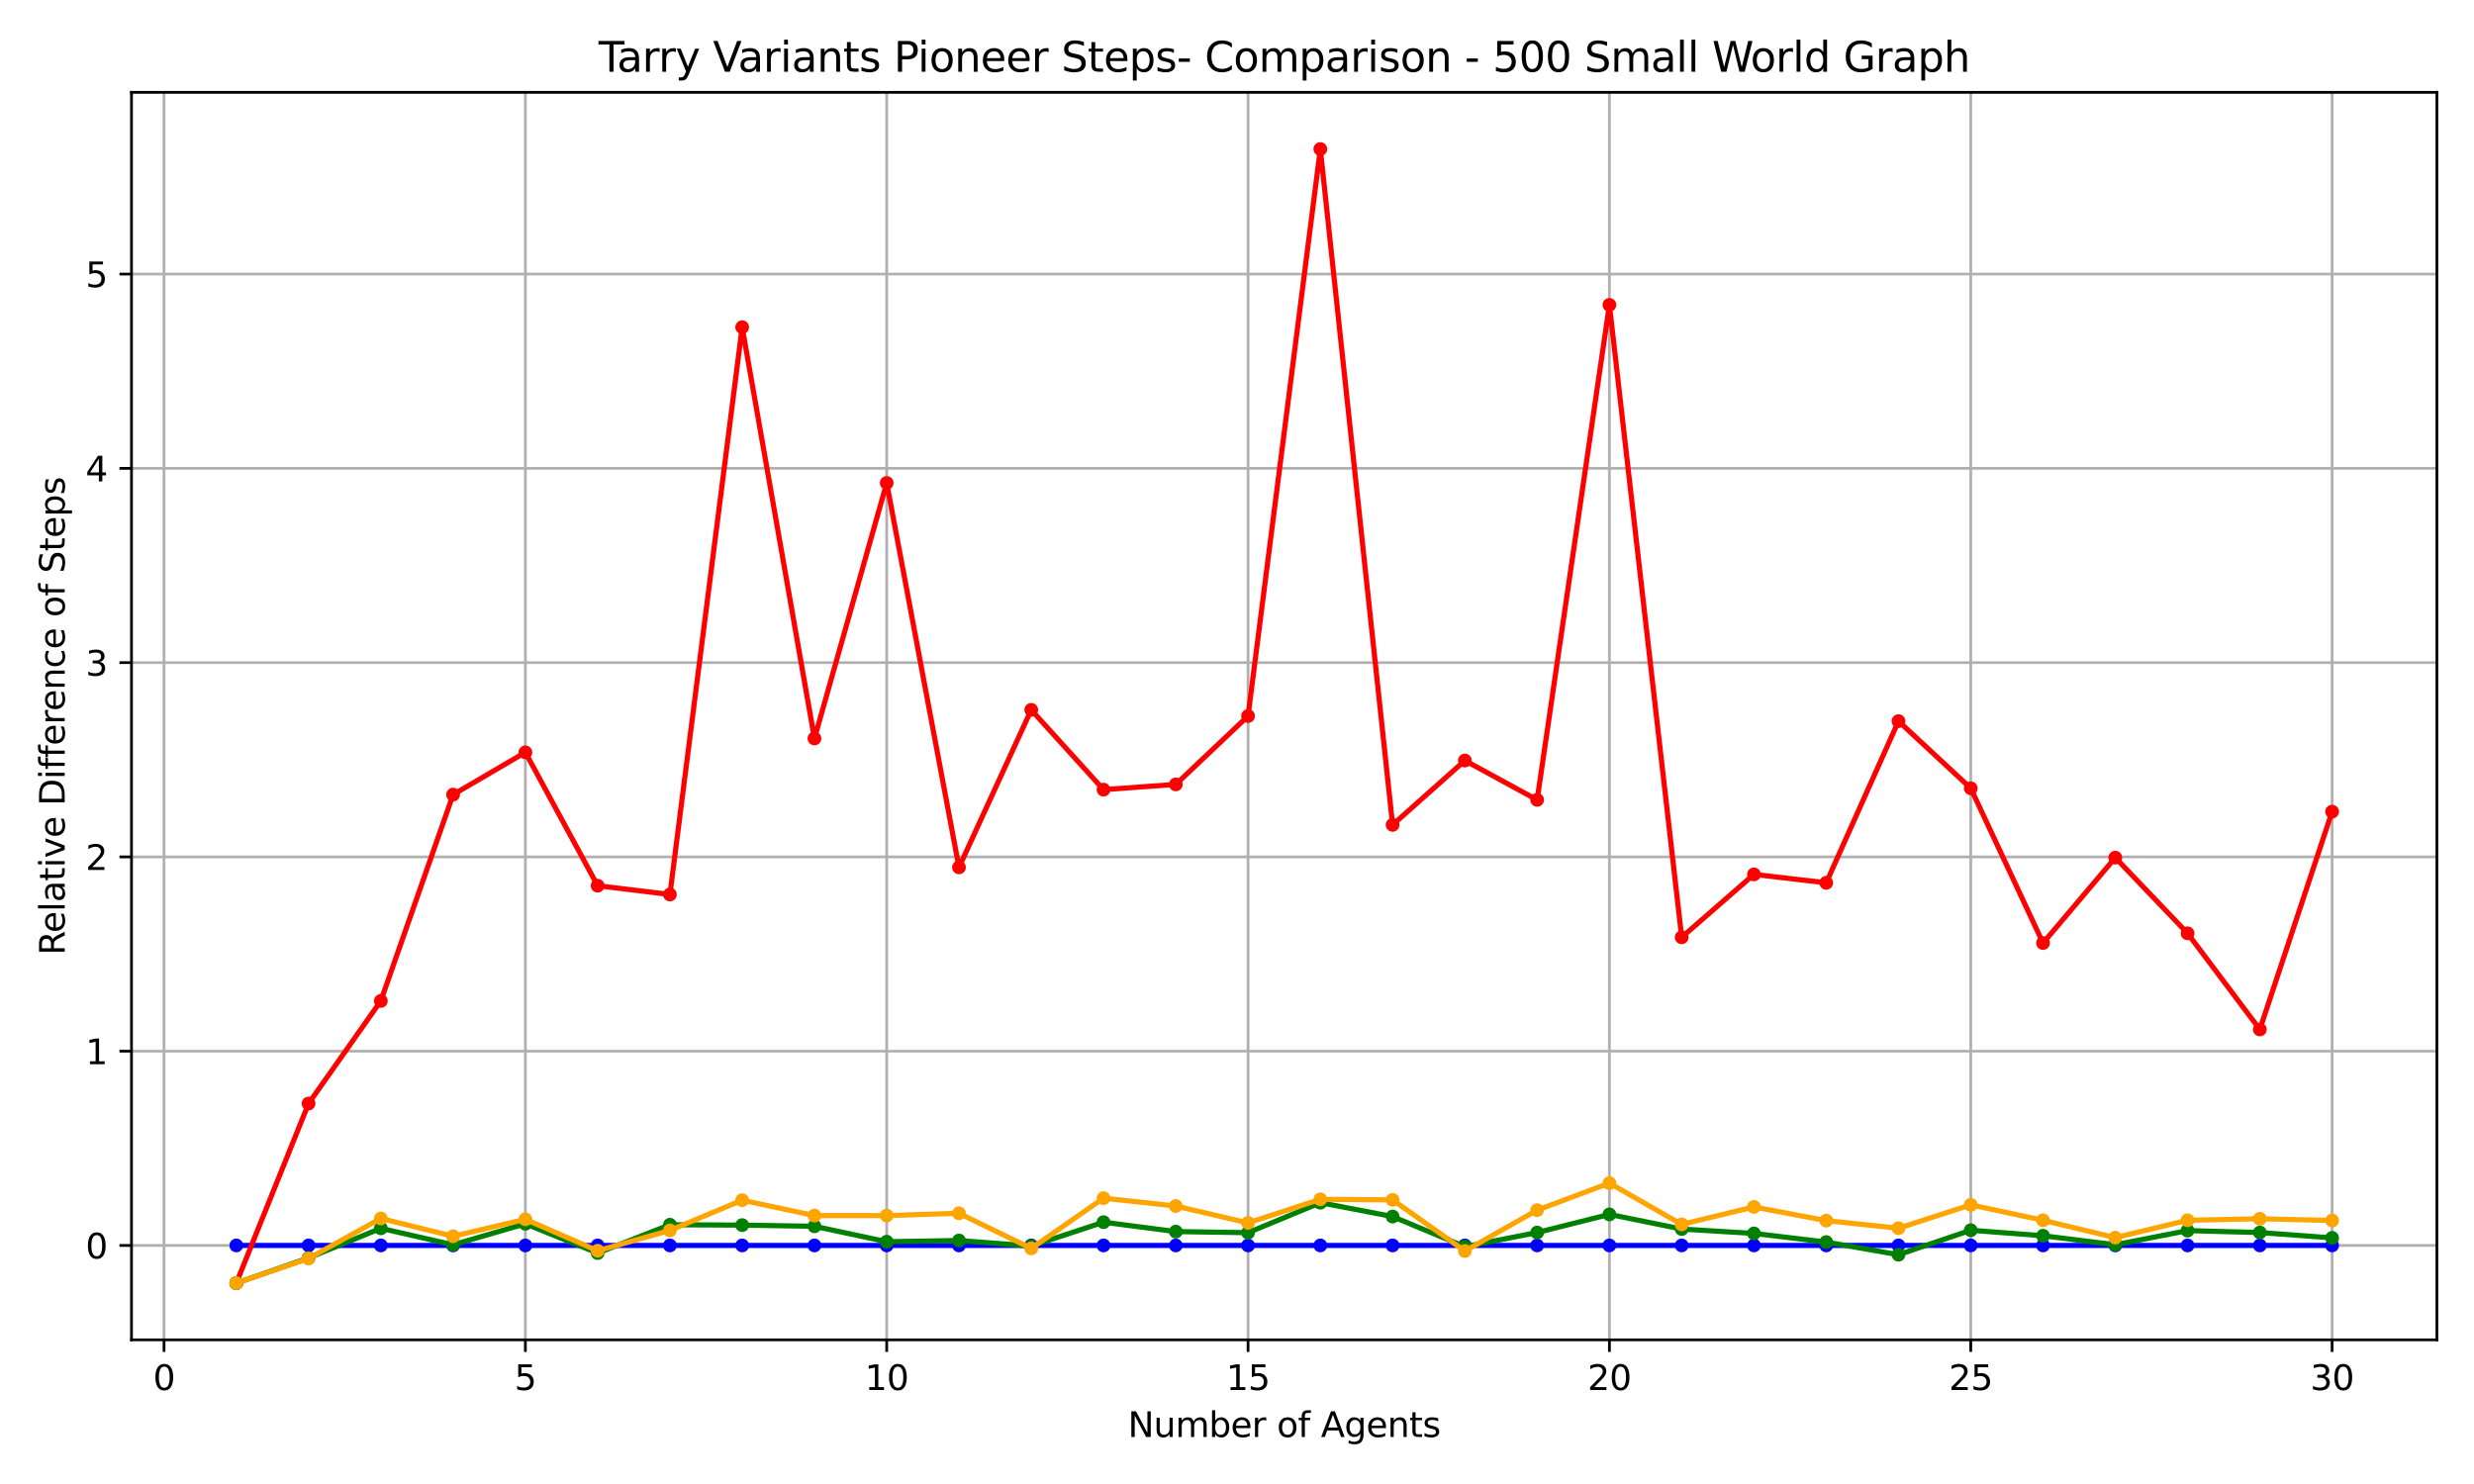 <?xml version="1.0" encoding="utf-8" standalone="no"?>
<!DOCTYPE svg PUBLIC "-//W3C//DTD SVG 1.1//EN"
  "http://www.w3.org/Graphics/SVG/1.1/DTD/svg11.dtd">
<svg xmlns:xlink="http://www.w3.org/1999/xlink" width="720pt" height="432pt" viewBox="0 0 720 432" xmlns="http://www.w3.org/2000/svg" version="1.1">
 <defs>
  <style type="text/css">*{stroke-linejoin: round; stroke-linecap: butt}</style>
 </defs>
 <g id="figure_1">
  <g id="patch_1">
   <path d="M 0 432 
L 720 432 
L 720 0 
L 0 0 
z
" style="fill: #ffffff"/>
  </g>
  <g id="axes_1">
   <g id="patch_2">
    <path d="M 38.27 390.04 
L 709.2 390.04 
L 709.2 26.88 
L 38.27 26.88 
z
" style="fill: #ffffff"/>
   </g>
   <g id="matplotlib.axis_1">
    <g id="xtick_1">
     <g id="line2d_1">
      <path d="M 47.735 390.04 
L 47.735 26.88 
" clip-path="url(#pd6acbd64eb)" style="fill: none; stroke: #b0b0b0; stroke-width: 0.8; stroke-linecap: square"/>
     </g>
     <g id="line2d_2">
      <defs>
       <path id="mb712e759e8" d="M 0 0 
L 0 3.5 
" style="stroke: #000000; stroke-width: 0.8"/>
      </defs>
      <g>
       <use xlink:href="#mb712e759e8" x="47.735" y="390.04" style="stroke: #000000; stroke-width: 0.8"/>
      </g>
     </g>
     <g id="text_1">
      <!-- 0 -->
      <g transform="translate(44.553 404.638) scale(0.1 -0.1)">
       <defs>
        <path id="DejaVuSans-30" d="M 2034 4250 
Q 1547 4250 1301 3770 
Q 1056 3291 1056 2328 
Q 1056 1369 1301 889 
Q 1547 409 2034 409 
Q 2525 409 2770 889 
Q 3016 1369 3016 2328 
Q 3016 3291 2770 3770 
Q 2525 4250 2034 4250 
z
M 2034 4750 
Q 2819 4750 3233 4129 
Q 3647 3509 3647 2328 
Q 3647 1150 3233 529 
Q 2819 -91 2034 -91 
Q 1250 -91 836 529 
Q 422 1150 422 2328 
Q 422 3509 836 4129 
Q 1250 4750 2034 4750 
z
" transform="scale(0.016)"/>
       </defs>
       <use xlink:href="#DejaVuSans-30"/>
      </g>
     </g>
    </g>
    <g id="xtick_2">
     <g id="line2d_3">
      <path d="M 152.896 390.04 
L 152.896 26.88 
" clip-path="url(#pd6acbd64eb)" style="fill: none; stroke: #b0b0b0; stroke-width: 0.8; stroke-linecap: square"/>
     </g>
     <g id="line2d_4">
      <g>
       <use xlink:href="#mb712e759e8" x="152.896" y="390.04" style="stroke: #000000; stroke-width: 0.8"/>
      </g>
     </g>
     <g id="text_2">
      <!-- 5 -->
      <g transform="translate(149.715 404.638) scale(0.1 -0.1)">
       <defs>
        <path id="DejaVuSans-35" d="M 691 4666 
L 3169 4666 
L 3169 4134 
L 1269 4134 
L 1269 2991 
Q 1406 3038 1543 3061 
Q 1681 3084 1819 3084 
Q 2600 3084 3056 2656 
Q 3513 2228 3513 1497 
Q 3513 744 3044 326 
Q 2575 -91 1722 -91 
Q 1428 -91 1123 -41 
Q 819 9 494 109 
L 494 744 
Q 775 591 1075 516 
Q 1375 441 1709 441 
Q 2250 441 2565 725 
Q 2881 1009 2881 1497 
Q 2881 1984 2565 2268 
Q 2250 2553 1709 2553 
Q 1456 2553 1204 2497 
Q 953 2441 691 2322 
L 691 4666 
z
" transform="scale(0.016)"/>
       </defs>
       <use xlink:href="#DejaVuSans-35"/>
      </g>
     </g>
    </g>
    <g id="xtick_3">
     <g id="line2d_5">
      <path d="M 258.057 390.04 
L 258.057 26.88 
" clip-path="url(#pd6acbd64eb)" style="fill: none; stroke: #b0b0b0; stroke-width: 0.8; stroke-linecap: square"/>
     </g>
     <g id="line2d_6">
      <g>
       <use xlink:href="#mb712e759e8" x="258.057" y="390.04" style="stroke: #000000; stroke-width: 0.8"/>
      </g>
     </g>
     <g id="text_3">
      <!-- 10 -->
      <g transform="translate(251.695 404.638) scale(0.1 -0.1)">
       <defs>
        <path id="DejaVuSans-31" d="M 794 531 
L 1825 531 
L 1825 4091 
L 703 3866 
L 703 4441 
L 1819 4666 
L 2450 4666 
L 2450 531 
L 3481 531 
L 3481 0 
L 794 0 
L 794 531 
z
" transform="scale(0.016)"/>
       </defs>
       <use xlink:href="#DejaVuSans-31"/>
       <use xlink:href="#DejaVuSans-30" x="63.623"/>
      </g>
     </g>
    </g>
    <g id="xtick_4">
     <g id="line2d_7">
      <path d="M 363.219 390.04 
L 363.219 26.88 
" clip-path="url(#pd6acbd64eb)" style="fill: none; stroke: #b0b0b0; stroke-width: 0.8; stroke-linecap: square"/>
     </g>
     <g id="line2d_8">
      <g>
       <use xlink:href="#mb712e759e8" x="363.219" y="390.04" style="stroke: #000000; stroke-width: 0.8"/>
      </g>
     </g>
     <g id="text_4">
      <!-- 15 -->
      <g transform="translate(356.856 404.638) scale(0.1 -0.1)">
       <use xlink:href="#DejaVuSans-31"/>
       <use xlink:href="#DejaVuSans-35" x="63.623"/>
      </g>
     </g>
    </g>
    <g id="xtick_5">
     <g id="line2d_9">
      <path d="M 468.38 390.04 
L 468.38 26.88 
" clip-path="url(#pd6acbd64eb)" style="fill: none; stroke: #b0b0b0; stroke-width: 0.8; stroke-linecap: square"/>
     </g>
     <g id="line2d_10">
      <g>
       <use xlink:href="#mb712e759e8" x="468.38" y="390.04" style="stroke: #000000; stroke-width: 0.8"/>
      </g>
     </g>
     <g id="text_5">
      <!-- 20 -->
      <g transform="translate(462.018 404.638) scale(0.1 -0.1)">
       <defs>
        <path id="DejaVuSans-32" d="M 1228 531 
L 3431 531 
L 3431 0 
L 469 0 
L 469 531 
Q 828 903 1448 1529 
Q 2069 2156 2228 2338 
Q 2531 2678 2651 2914 
Q 2772 3150 2772 3378 
Q 2772 3750 2511 3984 
Q 2250 4219 1831 4219 
Q 1534 4219 1204 4116 
Q 875 4013 500 3803 
L 500 4441 
Q 881 4594 1212 4672 
Q 1544 4750 1819 4750 
Q 2544 4750 2975 4387 
Q 3406 4025 3406 3419 
Q 3406 3131 3298 2873 
Q 3191 2616 2906 2266 
Q 2828 2175 2409 1742 
Q 1991 1309 1228 531 
z
" transform="scale(0.016)"/>
       </defs>
       <use xlink:href="#DejaVuSans-32"/>
       <use xlink:href="#DejaVuSans-30" x="63.623"/>
      </g>
     </g>
    </g>
    <g id="xtick_6">
     <g id="line2d_11">
      <path d="M 573.542 390.04 
L 573.542 26.88 
" clip-path="url(#pd6acbd64eb)" style="fill: none; stroke: #b0b0b0; stroke-width: 0.8; stroke-linecap: square"/>
     </g>
     <g id="line2d_12">
      <g>
       <use xlink:href="#mb712e759e8" x="573.542" y="390.04" style="stroke: #000000; stroke-width: 0.8"/>
      </g>
     </g>
     <g id="text_6">
      <!-- 25 -->
      <g transform="translate(567.179 404.638) scale(0.1 -0.1)">
       <use xlink:href="#DejaVuSans-32"/>
       <use xlink:href="#DejaVuSans-35" x="63.623"/>
      </g>
     </g>
    </g>
    <g id="xtick_7">
     <g id="line2d_13">
      <path d="M 678.703 390.04 
L 678.703 26.88 
" clip-path="url(#pd6acbd64eb)" style="fill: none; stroke: #b0b0b0; stroke-width: 0.8; stroke-linecap: square"/>
     </g>
     <g id="line2d_14">
      <g>
       <use xlink:href="#mb712e759e8" x="678.703" y="390.04" style="stroke: #000000; stroke-width: 0.8"/>
      </g>
     </g>
     <g id="text_7">
      <!-- 30 -->
      <g transform="translate(672.341 404.638) scale(0.1 -0.1)">
       <defs>
        <path id="DejaVuSans-33" d="M 2597 2516 
Q 3050 2419 3304 2112 
Q 3559 1806 3559 1356 
Q 3559 666 3084 287 
Q 2609 -91 1734 -91 
Q 1441 -91 1130 -33 
Q 819 25 488 141 
L 488 750 
Q 750 597 1062 519 
Q 1375 441 1716 441 
Q 2309 441 2620 675 
Q 2931 909 2931 1356 
Q 2931 1769 2642 2001 
Q 2353 2234 1838 2234 
L 1294 2234 
L 1294 2753 
L 1863 2753 
Q 2328 2753 2575 2939 
Q 2822 3125 2822 3475 
Q 2822 3834 2567 4026 
Q 2313 4219 1838 4219 
Q 1578 4219 1281 4162 
Q 984 4106 628 3988 
L 628 4550 
Q 988 4650 1302 4700 
Q 1616 4750 1894 4750 
Q 2613 4750 3031 4423 
Q 3450 4097 3450 3541 
Q 3450 3153 3228 2886 
Q 3006 2619 2597 2516 
z
" transform="scale(0.016)"/>
       </defs>
       <use xlink:href="#DejaVuSans-33"/>
       <use xlink:href="#DejaVuSans-30" x="63.623"/>
      </g>
     </g>
    </g>
    <g id="text_8">
     <!-- Number of Agents -->
     <g transform="translate(328.247 418.317) scale(0.1 -0.1)">
      <defs>
       <path id="DejaVuSans-4e" d="M 628 4666 
L 1478 4666 
L 3547 763 
L 3547 4666 
L 4159 4666 
L 4159 0 
L 3309 0 
L 1241 3903 
L 1241 0 
L 628 0 
L 628 4666 
z
" transform="scale(0.016)"/>
       <path id="DejaVuSans-75" d="M 544 1381 
L 544 3500 
L 1119 3500 
L 1119 1403 
Q 1119 906 1312 657 
Q 1506 409 1894 409 
Q 2359 409 2629 706 
Q 2900 1003 2900 1516 
L 2900 3500 
L 3475 3500 
L 3475 0 
L 2900 0 
L 2900 538 
Q 2691 219 2414 64 
Q 2138 -91 1772 -91 
Q 1169 -91 856 284 
Q 544 659 544 1381 
z
M 1991 3584 
L 1991 3584 
z
" transform="scale(0.016)"/>
       <path id="DejaVuSans-6d" d="M 3328 2828 
Q 3544 3216 3844 3400 
Q 4144 3584 4550 3584 
Q 5097 3584 5394 3201 
Q 5691 2819 5691 2113 
L 5691 0 
L 5113 0 
L 5113 2094 
Q 5113 2597 4934 2840 
Q 4756 3084 4391 3084 
Q 3944 3084 3684 2787 
Q 3425 2491 3425 1978 
L 3425 0 
L 2847 0 
L 2847 2094 
Q 2847 2600 2669 2842 
Q 2491 3084 2119 3084 
Q 1678 3084 1418 2786 
Q 1159 2488 1159 1978 
L 1159 0 
L 581 0 
L 581 3500 
L 1159 3500 
L 1159 2956 
Q 1356 3278 1631 3431 
Q 1906 3584 2284 3584 
Q 2666 3584 2933 3390 
Q 3200 3197 3328 2828 
z
" transform="scale(0.016)"/>
       <path id="DejaVuSans-62" d="M 3116 1747 
Q 3116 2381 2855 2742 
Q 2594 3103 2138 3103 
Q 1681 3103 1420 2742 
Q 1159 2381 1159 1747 
Q 1159 1113 1420 752 
Q 1681 391 2138 391 
Q 2594 391 2855 752 
Q 3116 1113 3116 1747 
z
M 1159 2969 
Q 1341 3281 1617 3432 
Q 1894 3584 2278 3584 
Q 2916 3584 3314 3078 
Q 3713 2572 3713 1747 
Q 3713 922 3314 415 
Q 2916 -91 2278 -91 
Q 1894 -91 1617 61 
Q 1341 213 1159 525 
L 1159 0 
L 581 0 
L 581 4863 
L 1159 4863 
L 1159 2969 
z
" transform="scale(0.016)"/>
       <path id="DejaVuSans-65" d="M 3597 1894 
L 3597 1613 
L 953 1613 
Q 991 1019 1311 708 
Q 1631 397 2203 397 
Q 2534 397 2845 478 
Q 3156 559 3463 722 
L 3463 178 
Q 3153 47 2828 -22 
Q 2503 -91 2169 -91 
Q 1331 -91 842 396 
Q 353 884 353 1716 
Q 353 2575 817 3079 
Q 1281 3584 2069 3584 
Q 2775 3584 3186 3129 
Q 3597 2675 3597 1894 
z
M 3022 2063 
Q 3016 2534 2758 2815 
Q 2500 3097 2075 3097 
Q 1594 3097 1305 2825 
Q 1016 2553 972 2059 
L 3022 2063 
z
" transform="scale(0.016)"/>
       <path id="DejaVuSans-72" d="M 2631 2963 
Q 2534 3019 2420 3045 
Q 2306 3072 2169 3072 
Q 1681 3072 1420 2755 
Q 1159 2438 1159 1844 
L 1159 0 
L 581 0 
L 581 3500 
L 1159 3500 
L 1159 2956 
Q 1341 3275 1631 3429 
Q 1922 3584 2338 3584 
Q 2397 3584 2469 3576 
Q 2541 3569 2628 3553 
L 2631 2963 
z
" transform="scale(0.016)"/>
       <path id="DejaVuSans-20" transform="scale(0.016)"/>
       <path id="DejaVuSans-6f" d="M 1959 3097 
Q 1497 3097 1228 2736 
Q 959 2375 959 1747 
Q 959 1119 1226 758 
Q 1494 397 1959 397 
Q 2419 397 2687 759 
Q 2956 1122 2956 1747 
Q 2956 2369 2687 2733 
Q 2419 3097 1959 3097 
z
M 1959 3584 
Q 2709 3584 3137 3096 
Q 3566 2609 3566 1747 
Q 3566 888 3137 398 
Q 2709 -91 1959 -91 
Q 1206 -91 779 398 
Q 353 888 353 1747 
Q 353 2609 779 3096 
Q 1206 3584 1959 3584 
z
" transform="scale(0.016)"/>
       <path id="DejaVuSans-66" d="M 2375 4863 
L 2375 4384 
L 1825 4384 
Q 1516 4384 1395 4259 
Q 1275 4134 1275 3809 
L 1275 3500 
L 2222 3500 
L 2222 3053 
L 1275 3053 
L 1275 0 
L 697 0 
L 697 3053 
L 147 3053 
L 147 3500 
L 697 3500 
L 697 3744 
Q 697 4328 969 4595 
Q 1241 4863 1831 4863 
L 2375 4863 
z
" transform="scale(0.016)"/>
       <path id="DejaVuSans-41" d="M 2188 4044 
L 1331 1722 
L 3047 1722 
L 2188 4044 
z
M 1831 4666 
L 2547 4666 
L 4325 0 
L 3669 0 
L 3244 1197 
L 1141 1197 
L 716 0 
L 50 0 
L 1831 4666 
z
" transform="scale(0.016)"/>
       <path id="DejaVuSans-67" d="M 2906 1791 
Q 2906 2416 2648 2759 
Q 2391 3103 1925 3103 
Q 1463 3103 1205 2759 
Q 947 2416 947 1791 
Q 947 1169 1205 825 
Q 1463 481 1925 481 
Q 2391 481 2648 825 
Q 2906 1169 2906 1791 
z
M 3481 434 
Q 3481 -459 3084 -895 
Q 2688 -1331 1869 -1331 
Q 1566 -1331 1297 -1286 
Q 1028 -1241 775 -1147 
L 775 -588 
Q 1028 -725 1275 -790 
Q 1522 -856 1778 -856 
Q 2344 -856 2625 -561 
Q 2906 -266 2906 331 
L 2906 616 
Q 2728 306 2450 153 
Q 2172 0 1784 0 
Q 1141 0 747 490 
Q 353 981 353 1791 
Q 353 2603 747 3093 
Q 1141 3584 1784 3584 
Q 2172 3584 2450 3431 
Q 2728 3278 2906 2969 
L 2906 3500 
L 3481 3500 
L 3481 434 
z
" transform="scale(0.016)"/>
       <path id="DejaVuSans-6e" d="M 3513 2113 
L 3513 0 
L 2938 0 
L 2938 2094 
Q 2938 2591 2744 2837 
Q 2550 3084 2163 3084 
Q 1697 3084 1428 2787 
Q 1159 2491 1159 1978 
L 1159 0 
L 581 0 
L 581 3500 
L 1159 3500 
L 1159 2956 
Q 1366 3272 1645 3428 
Q 1925 3584 2291 3584 
Q 2894 3584 3203 3211 
Q 3513 2838 3513 2113 
z
" transform="scale(0.016)"/>
       <path id="DejaVuSans-74" d="M 1172 4494 
L 1172 3500 
L 2356 3500 
L 2356 3053 
L 1172 3053 
L 1172 1153 
Q 1172 725 1289 603 
Q 1406 481 1766 481 
L 2356 481 
L 2356 0 
L 1766 0 
Q 1100 0 847 248 
Q 594 497 594 1153 
L 594 3053 
L 172 3053 
L 172 3500 
L 594 3500 
L 594 4494 
L 1172 4494 
z
" transform="scale(0.016)"/>
       <path id="DejaVuSans-73" d="M 2834 3397 
L 2834 2853 
Q 2591 2978 2328 3040 
Q 2066 3103 1784 3103 
Q 1356 3103 1142 2972 
Q 928 2841 928 2578 
Q 928 2378 1081 2264 
Q 1234 2150 1697 2047 
L 1894 2003 
Q 2506 1872 2764 1633 
Q 3022 1394 3022 966 
Q 3022 478 2636 193 
Q 2250 -91 1575 -91 
Q 1294 -91 989 -36 
Q 684 19 347 128 
L 347 722 
Q 666 556 975 473 
Q 1284 391 1588 391 
Q 1994 391 2212 530 
Q 2431 669 2431 922 
Q 2431 1156 2273 1281 
Q 2116 1406 1581 1522 
L 1381 1569 
Q 847 1681 609 1914 
Q 372 2147 372 2553 
Q 372 3047 722 3315 
Q 1072 3584 1716 3584 
Q 2034 3584 2315 3537 
Q 2597 3491 2834 3397 
z
" transform="scale(0.016)"/>
      </defs>
      <use xlink:href="#DejaVuSans-4e"/>
      <use xlink:href="#DejaVuSans-75" x="74.805"/>
      <use xlink:href="#DejaVuSans-6d" x="138.184"/>
      <use xlink:href="#DejaVuSans-62" x="235.596"/>
      <use xlink:href="#DejaVuSans-65" x="299.072"/>
      <use xlink:href="#DejaVuSans-72" x="360.596"/>
      <use xlink:href="#DejaVuSans-20" x="401.709"/>
      <use xlink:href="#DejaVuSans-6f" x="433.496"/>
      <use xlink:href="#DejaVuSans-66" x="494.678"/>
      <use xlink:href="#DejaVuSans-20" x="529.883"/>
      <use xlink:href="#DejaVuSans-41" x="561.67"/>
      <use xlink:href="#DejaVuSans-67" x="630.078"/>
      <use xlink:href="#DejaVuSans-65" x="693.555"/>
      <use xlink:href="#DejaVuSans-6e" x="755.078"/>
      <use xlink:href="#DejaVuSans-74" x="818.457"/>
      <use xlink:href="#DejaVuSans-73" x="857.666"/>
     </g>
    </g>
   </g>
   <g id="matplotlib.axis_2">
    <g id="ytick_1">
     <g id="line2d_15">
      <path d="M 38.27 362.551 
L 709.2 362.551 
" clip-path="url(#pd6acbd64eb)" style="fill: none; stroke: #b0b0b0; stroke-width: 0.8; stroke-linecap: square"/>
     </g>
     <g id="line2d_16">
      <defs>
       <path id="m4e1d3e4a17" d="M 0 0 
L -3.5 0 
" style="stroke: #000000; stroke-width: 0.8"/>
      </defs>
      <g>
       <use xlink:href="#m4e1d3e4a17" x="38.27" y="362.551" style="stroke: #000000; stroke-width: 0.8"/>
      </g>
     </g>
     <g id="text_9">
      <!-- 0 -->
      <g transform="translate(24.907 366.35) scale(0.1 -0.1)">
       <use xlink:href="#DejaVuSans-30"/>
      </g>
     </g>
    </g>
    <g id="ytick_2">
     <g id="line2d_17">
      <path d="M 38.27 305.998 
L 709.2 305.998 
" clip-path="url(#pd6acbd64eb)" style="fill: none; stroke: #b0b0b0; stroke-width: 0.8; stroke-linecap: square"/>
     </g>
     <g id="line2d_18">
      <g>
       <use xlink:href="#m4e1d3e4a17" x="38.27" y="305.998" style="stroke: #000000; stroke-width: 0.8"/>
      </g>
     </g>
     <g id="text_10">
      <!-- 1 -->
      <g transform="translate(24.907 309.797) scale(0.1 -0.1)">
       <use xlink:href="#DejaVuSans-31"/>
      </g>
     </g>
    </g>
    <g id="ytick_3">
     <g id="line2d_19">
      <path d="M 38.27 249.445 
L 709.2 249.445 
" clip-path="url(#pd6acbd64eb)" style="fill: none; stroke: #b0b0b0; stroke-width: 0.8; stroke-linecap: square"/>
     </g>
     <g id="line2d_20">
      <g>
       <use xlink:href="#m4e1d3e4a17" x="38.27" y="249.445" style="stroke: #000000; stroke-width: 0.8"/>
      </g>
     </g>
     <g id="text_11">
      <!-- 2 -->
      <g transform="translate(24.907 253.244) scale(0.1 -0.1)">
       <use xlink:href="#DejaVuSans-32"/>
      </g>
     </g>
    </g>
    <g id="ytick_4">
     <g id="line2d_21">
      <path d="M 38.27 192.892 
L 709.2 192.892 
" clip-path="url(#pd6acbd64eb)" style="fill: none; stroke: #b0b0b0; stroke-width: 0.8; stroke-linecap: square"/>
     </g>
     <g id="line2d_22">
      <g>
       <use xlink:href="#m4e1d3e4a17" x="38.27" y="192.892" style="stroke: #000000; stroke-width: 0.8"/>
      </g>
     </g>
     <g id="text_12">
      <!-- 3 -->
      <g transform="translate(24.907 196.691) scale(0.1 -0.1)">
       <use xlink:href="#DejaVuSans-33"/>
      </g>
     </g>
    </g>
    <g id="ytick_5">
     <g id="line2d_23">
      <path d="M 38.27 136.339 
L 709.2 136.339 
" clip-path="url(#pd6acbd64eb)" style="fill: none; stroke: #b0b0b0; stroke-width: 0.8; stroke-linecap: square"/>
     </g>
     <g id="line2d_24">
      <g>
       <use xlink:href="#m4e1d3e4a17" x="38.27" y="136.339" style="stroke: #000000; stroke-width: 0.8"/>
      </g>
     </g>
     <g id="text_13">
      <!-- 4 -->
      <g transform="translate(24.907 140.138) scale(0.1 -0.1)">
       <defs>
        <path id="DejaVuSans-34" d="M 2419 4116 
L 825 1625 
L 2419 1625 
L 2419 4116 
z
M 2253 4666 
L 3047 4666 
L 3047 1625 
L 3713 1625 
L 3713 1100 
L 3047 1100 
L 3047 0 
L 2419 0 
L 2419 1100 
L 313 1100 
L 313 1709 
L 2253 4666 
z
" transform="scale(0.016)"/>
       </defs>
       <use xlink:href="#DejaVuSans-34"/>
      </g>
     </g>
    </g>
    <g id="ytick_6">
     <g id="line2d_25">
      <path d="M 38.27 79.786 
L 709.2 79.786 
" clip-path="url(#pd6acbd64eb)" style="fill: none; stroke: #b0b0b0; stroke-width: 0.8; stroke-linecap: square"/>
     </g>
     <g id="line2d_26">
      <g>
       <use xlink:href="#m4e1d3e4a17" x="38.27" y="79.786" style="stroke: #000000; stroke-width: 0.8"/>
      </g>
     </g>
     <g id="text_14">
      <!-- 5 -->
      <g transform="translate(24.907 83.586) scale(0.1 -0.1)">
       <use xlink:href="#DejaVuSans-35"/>
      </g>
     </g>
    </g>
    <g id="text_15">
     <!-- Relative Difference of Steps -->
     <g transform="translate(18.828 278.051) rotate(-90) scale(0.1 -0.1)">
      <defs>
       <path id="DejaVuSans-52" d="M 2841 2188 
Q 3044 2119 3236 1894 
Q 3428 1669 3622 1275 
L 4263 0 
L 3584 0 
L 2988 1197 
Q 2756 1666 2539 1819 
Q 2322 1972 1947 1972 
L 1259 1972 
L 1259 0 
L 628 0 
L 628 4666 
L 2053 4666 
Q 2853 4666 3247 4331 
Q 3641 3997 3641 3322 
Q 3641 2881 3436 2590 
Q 3231 2300 2841 2188 
z
M 1259 4147 
L 1259 2491 
L 2053 2491 
Q 2509 2491 2742 2702 
Q 2975 2913 2975 3322 
Q 2975 3731 2742 3939 
Q 2509 4147 2053 4147 
L 1259 4147 
z
" transform="scale(0.016)"/>
       <path id="DejaVuSans-6c" d="M 603 4863 
L 1178 4863 
L 1178 0 
L 603 0 
L 603 4863 
z
" transform="scale(0.016)"/>
       <path id="DejaVuSans-61" d="M 2194 1759 
Q 1497 1759 1228 1600 
Q 959 1441 959 1056 
Q 959 750 1161 570 
Q 1363 391 1709 391 
Q 2188 391 2477 730 
Q 2766 1069 2766 1631 
L 2766 1759 
L 2194 1759 
z
M 3341 1997 
L 3341 0 
L 2766 0 
L 2766 531 
Q 2569 213 2275 61 
Q 1981 -91 1556 -91 
Q 1019 -91 701 211 
Q 384 513 384 1019 
Q 384 1609 779 1909 
Q 1175 2209 1959 2209 
L 2766 2209 
L 2766 2266 
Q 2766 2663 2505 2880 
Q 2244 3097 1772 3097 
Q 1472 3097 1187 3025 
Q 903 2953 641 2809 
L 641 3341 
Q 956 3463 1253 3523 
Q 1550 3584 1831 3584 
Q 2591 3584 2966 3190 
Q 3341 2797 3341 1997 
z
" transform="scale(0.016)"/>
       <path id="DejaVuSans-69" d="M 603 3500 
L 1178 3500 
L 1178 0 
L 603 0 
L 603 3500 
z
M 603 4863 
L 1178 4863 
L 1178 4134 
L 603 4134 
L 603 4863 
z
" transform="scale(0.016)"/>
       <path id="DejaVuSans-76" d="M 191 3500 
L 800 3500 
L 1894 563 
L 2988 3500 
L 3597 3500 
L 2284 0 
L 1503 0 
L 191 3500 
z
" transform="scale(0.016)"/>
       <path id="DejaVuSans-44" d="M 1259 4147 
L 1259 519 
L 2022 519 
Q 2988 519 3436 956 
Q 3884 1394 3884 2338 
Q 3884 3275 3436 3711 
Q 2988 4147 2022 4147 
L 1259 4147 
z
M 628 4666 
L 1925 4666 
Q 3281 4666 3915 4102 
Q 4550 3538 4550 2338 
Q 4550 1131 3912 565 
Q 3275 0 1925 0 
L 628 0 
L 628 4666 
z
" transform="scale(0.016)"/>
       <path id="DejaVuSans-63" d="M 3122 3366 
L 3122 2828 
Q 2878 2963 2633 3030 
Q 2388 3097 2138 3097 
Q 1578 3097 1268 2742 
Q 959 2388 959 1747 
Q 959 1106 1268 751 
Q 1578 397 2138 397 
Q 2388 397 2633 464 
Q 2878 531 3122 666 
L 3122 134 
Q 2881 22 2623 -34 
Q 2366 -91 2075 -91 
Q 1284 -91 818 406 
Q 353 903 353 1747 
Q 353 2603 823 3093 
Q 1294 3584 2113 3584 
Q 2378 3584 2631 3529 
Q 2884 3475 3122 3366 
z
" transform="scale(0.016)"/>
       <path id="DejaVuSans-53" d="M 3425 4513 
L 3425 3897 
Q 3066 4069 2747 4153 
Q 2428 4238 2131 4238 
Q 1616 4238 1336 4038 
Q 1056 3838 1056 3469 
Q 1056 3159 1242 3001 
Q 1428 2844 1947 2747 
L 2328 2669 
Q 3034 2534 3370 2195 
Q 3706 1856 3706 1288 
Q 3706 609 3251 259 
Q 2797 -91 1919 -91 
Q 1588 -91 1214 -16 
Q 841 59 441 206 
L 441 856 
Q 825 641 1194 531 
Q 1563 422 1919 422 
Q 2459 422 2753 634 
Q 3047 847 3047 1241 
Q 3047 1584 2836 1778 
Q 2625 1972 2144 2069 
L 1759 2144 
Q 1053 2284 737 2584 
Q 422 2884 422 3419 
Q 422 4038 858 4394 
Q 1294 4750 2059 4750 
Q 2388 4750 2728 4690 
Q 3069 4631 3425 4513 
z
" transform="scale(0.016)"/>
       <path id="DejaVuSans-70" d="M 1159 525 
L 1159 -1331 
L 581 -1331 
L 581 3500 
L 1159 3500 
L 1159 2969 
Q 1341 3281 1617 3432 
Q 1894 3584 2278 3584 
Q 2916 3584 3314 3078 
Q 3713 2572 3713 1747 
Q 3713 922 3314 415 
Q 2916 -91 2278 -91 
Q 1894 -91 1617 61 
Q 1341 213 1159 525 
z
M 3116 1747 
Q 3116 2381 2855 2742 
Q 2594 3103 2138 3103 
Q 1681 3103 1420 2742 
Q 1159 2381 1159 1747 
Q 1159 1113 1420 752 
Q 1681 391 2138 391 
Q 2594 391 2855 752 
Q 3116 1113 3116 1747 
z
" transform="scale(0.016)"/>
      </defs>
      <use xlink:href="#DejaVuSans-52"/>
      <use xlink:href="#DejaVuSans-65" x="64.982"/>
      <use xlink:href="#DejaVuSans-6c" x="126.506"/>
      <use xlink:href="#DejaVuSans-61" x="154.289"/>
      <use xlink:href="#DejaVuSans-74" x="215.568"/>
      <use xlink:href="#DejaVuSans-69" x="254.777"/>
      <use xlink:href="#DejaVuSans-76" x="282.561"/>
      <use xlink:href="#DejaVuSans-65" x="341.74"/>
      <use xlink:href="#DejaVuSans-20" x="403.264"/>
      <use xlink:href="#DejaVuSans-44" x="435.051"/>
      <use xlink:href="#DejaVuSans-69" x="512.053"/>
      <use xlink:href="#DejaVuSans-66" x="539.836"/>
      <use xlink:href="#DejaVuSans-66" x="575.041"/>
      <use xlink:href="#DejaVuSans-65" x="610.246"/>
      <use xlink:href="#DejaVuSans-72" x="671.77"/>
      <use xlink:href="#DejaVuSans-65" x="710.633"/>
      <use xlink:href="#DejaVuSans-6e" x="772.156"/>
      <use xlink:href="#DejaVuSans-63" x="835.535"/>
      <use xlink:href="#DejaVuSans-65" x="890.516"/>
      <use xlink:href="#DejaVuSans-20" x="952.039"/>
      <use xlink:href="#DejaVuSans-6f" x="983.826"/>
      <use xlink:href="#DejaVuSans-66" x="1045.008"/>
      <use xlink:href="#DejaVuSans-20" x="1080.213"/>
      <use xlink:href="#DejaVuSans-53" x="1112"/>
      <use xlink:href="#DejaVuSans-74" x="1175.477"/>
      <use xlink:href="#DejaVuSans-65" x="1214.686"/>
      <use xlink:href="#DejaVuSans-70" x="1276.209"/>
      <use xlink:href="#DejaVuSans-73" x="1339.686"/>
     </g>
    </g>
   </g>
   <g id="line2d_27">
    <path d="M 68.767 362.551 
L 89.799 362.551 
L 110.831 362.551 
L 131.864 362.551 
L 152.896 362.551 
L 173.928 362.551 
L 194.961 362.551 
L 215.993 362.551 
L 237.025 362.551 
L 258.057 362.551 
L 279.09 362.551 
L 300.122 362.551 
L 321.154 362.551 
L 342.187 362.551 
L 363.219 362.551 
L 384.251 362.551 
L 405.283 362.551 
L 426.316 362.551 
L 447.348 362.551 
L 468.38 362.551 
L 489.413 362.551 
L 510.445 362.551 
L 531.477 362.551 
L 552.509 362.551 
L 573.542 362.551 
L 594.574 362.551 
L 615.606 362.551 
L 636.639 362.551 
L 657.671 362.551 
L 678.703 362.551 
" clip-path="url(#pd6acbd64eb)" style="fill: none; stroke: #0000ff; stroke-width: 1.5; stroke-linecap: square"/>
    <defs>
     <path id="m159641e6fa" d="M 0 1.5 
C 0.398 1.5 0.779 1.342 1.061 1.061 
C 1.342 0.779 1.5 0.398 1.5 0 
C 1.5 -0.398 1.342 -0.779 1.061 -1.061 
C 0.779 -1.342 0.398 -1.5 0 -1.5 
C -0.398 -1.5 -0.779 -1.342 -1.061 -1.061 
C -1.342 -0.779 -1.5 -0.398 -1.5 0 
C -1.5 0.398 -1.342 0.779 -1.061 1.061 
C -0.779 1.342 -0.398 1.5 0 1.5 
z
" style="stroke: #0000ff"/>
    </defs>
    <g clip-path="url(#pd6acbd64eb)">
     <use xlink:href="#m159641e6fa" x="68.767" y="362.551" style="fill: #0000ff; stroke: #0000ff"/>
     <use xlink:href="#m159641e6fa" x="89.799" y="362.551" style="fill: #0000ff; stroke: #0000ff"/>
     <use xlink:href="#m159641e6fa" x="110.831" y="362.551" style="fill: #0000ff; stroke: #0000ff"/>
     <use xlink:href="#m159641e6fa" x="131.864" y="362.551" style="fill: #0000ff; stroke: #0000ff"/>
     <use xlink:href="#m159641e6fa" x="152.896" y="362.551" style="fill: #0000ff; stroke: #0000ff"/>
     <use xlink:href="#m159641e6fa" x="173.928" y="362.551" style="fill: #0000ff; stroke: #0000ff"/>
     <use xlink:href="#m159641e6fa" x="194.961" y="362.551" style="fill: #0000ff; stroke: #0000ff"/>
     <use xlink:href="#m159641e6fa" x="215.993" y="362.551" style="fill: #0000ff; stroke: #0000ff"/>
     <use xlink:href="#m159641e6fa" x="237.025" y="362.551" style="fill: #0000ff; stroke: #0000ff"/>
     <use xlink:href="#m159641e6fa" x="258.057" y="362.551" style="fill: #0000ff; stroke: #0000ff"/>
     <use xlink:href="#m159641e6fa" x="279.09" y="362.551" style="fill: #0000ff; stroke: #0000ff"/>
     <use xlink:href="#m159641e6fa" x="300.122" y="362.551" style="fill: #0000ff; stroke: #0000ff"/>
     <use xlink:href="#m159641e6fa" x="321.154" y="362.551" style="fill: #0000ff; stroke: #0000ff"/>
     <use xlink:href="#m159641e6fa" x="342.187" y="362.551" style="fill: #0000ff; stroke: #0000ff"/>
     <use xlink:href="#m159641e6fa" x="363.219" y="362.551" style="fill: #0000ff; stroke: #0000ff"/>
     <use xlink:href="#m159641e6fa" x="384.251" y="362.551" style="fill: #0000ff; stroke: #0000ff"/>
     <use xlink:href="#m159641e6fa" x="405.283" y="362.551" style="fill: #0000ff; stroke: #0000ff"/>
     <use xlink:href="#m159641e6fa" x="426.316" y="362.551" style="fill: #0000ff; stroke: #0000ff"/>
     <use xlink:href="#m159641e6fa" x="447.348" y="362.551" style="fill: #0000ff; stroke: #0000ff"/>
     <use xlink:href="#m159641e6fa" x="468.38" y="362.551" style="fill: #0000ff; stroke: #0000ff"/>
     <use xlink:href="#m159641e6fa" x="489.413" y="362.551" style="fill: #0000ff; stroke: #0000ff"/>
     <use xlink:href="#m159641e6fa" x="510.445" y="362.551" style="fill: #0000ff; stroke: #0000ff"/>
     <use xlink:href="#m159641e6fa" x="531.477" y="362.551" style="fill: #0000ff; stroke: #0000ff"/>
     <use xlink:href="#m159641e6fa" x="552.509" y="362.551" style="fill: #0000ff; stroke: #0000ff"/>
     <use xlink:href="#m159641e6fa" x="573.542" y="362.551" style="fill: #0000ff; stroke: #0000ff"/>
     <use xlink:href="#m159641e6fa" x="594.574" y="362.551" style="fill: #0000ff; stroke: #0000ff"/>
     <use xlink:href="#m159641e6fa" x="615.606" y="362.551" style="fill: #0000ff; stroke: #0000ff"/>
     <use xlink:href="#m159641e6fa" x="636.639" y="362.551" style="fill: #0000ff; stroke: #0000ff"/>
     <use xlink:href="#m159641e6fa" x="657.671" y="362.551" style="fill: #0000ff; stroke: #0000ff"/>
     <use xlink:href="#m159641e6fa" x="678.703" y="362.551" style="fill: #0000ff; stroke: #0000ff"/>
    </g>
   </g>
   <g id="line2d_28">
    <path d="M 68.767 373.533 
L 89.799 321.243 
L 110.831 291.371 
L 131.864 231.321 
L 152.896 219.01 
L 173.928 257.832 
L 194.961 260.393 
L 215.993 95.242 
L 237.025 214.975 
L 258.057 140.591 
L 279.09 252.492 
L 300.122 206.646 
L 321.154 229.87 
L 342.187 228.346 
L 363.219 208.432 
L 384.251 43.387 
L 405.283 240.125 
L 426.316 221.396 
L 447.348 232.841 
L 468.38 88.755 
L 489.413 272.848 
L 510.445 254.54 
L 531.477 256.991 
L 552.509 209.929 
L 573.542 229.47 
L 594.574 274.522 
L 615.606 249.661 
L 636.639 271.689 
L 657.671 299.677 
L 678.703 236.274 
" clip-path="url(#pd6acbd64eb)" style="fill: none; stroke: #ff0000; stroke-width: 1.5; stroke-linecap: square"/>
    <defs>
     <path id="m2e90cb7e0a" d="M 0 1.5 
C 0.398 1.5 0.779 1.342 1.061 1.061 
C 1.342 0.779 1.5 0.398 1.5 0 
C 1.5 -0.398 1.342 -0.779 1.061 -1.061 
C 0.779 -1.342 0.398 -1.5 0 -1.5 
C -0.398 -1.5 -0.779 -1.342 -1.061 -1.061 
C -1.342 -0.779 -1.5 -0.398 -1.5 0 
C -1.5 0.398 -1.342 0.779 -1.061 1.061 
C -0.779 1.342 -0.398 1.5 0 1.5 
z
" style="stroke: #ff0000"/>
    </defs>
    <g clip-path="url(#pd6acbd64eb)">
     <use xlink:href="#m2e90cb7e0a" x="68.767" y="373.533" style="fill: #ff0000; stroke: #ff0000"/>
     <use xlink:href="#m2e90cb7e0a" x="89.799" y="321.243" style="fill: #ff0000; stroke: #ff0000"/>
     <use xlink:href="#m2e90cb7e0a" x="110.831" y="291.371" style="fill: #ff0000; stroke: #ff0000"/>
     <use xlink:href="#m2e90cb7e0a" x="131.864" y="231.321" style="fill: #ff0000; stroke: #ff0000"/>
     <use xlink:href="#m2e90cb7e0a" x="152.896" y="219.01" style="fill: #ff0000; stroke: #ff0000"/>
     <use xlink:href="#m2e90cb7e0a" x="173.928" y="257.832" style="fill: #ff0000; stroke: #ff0000"/>
     <use xlink:href="#m2e90cb7e0a" x="194.961" y="260.393" style="fill: #ff0000; stroke: #ff0000"/>
     <use xlink:href="#m2e90cb7e0a" x="215.993" y="95.242" style="fill: #ff0000; stroke: #ff0000"/>
     <use xlink:href="#m2e90cb7e0a" x="237.025" y="214.975" style="fill: #ff0000; stroke: #ff0000"/>
     <use xlink:href="#m2e90cb7e0a" x="258.057" y="140.591" style="fill: #ff0000; stroke: #ff0000"/>
     <use xlink:href="#m2e90cb7e0a" x="279.09" y="252.492" style="fill: #ff0000; stroke: #ff0000"/>
     <use xlink:href="#m2e90cb7e0a" x="300.122" y="206.646" style="fill: #ff0000; stroke: #ff0000"/>
     <use xlink:href="#m2e90cb7e0a" x="321.154" y="229.87" style="fill: #ff0000; stroke: #ff0000"/>
     <use xlink:href="#m2e90cb7e0a" x="342.187" y="228.346" style="fill: #ff0000; stroke: #ff0000"/>
     <use xlink:href="#m2e90cb7e0a" x="363.219" y="208.432" style="fill: #ff0000; stroke: #ff0000"/>
     <use xlink:href="#m2e90cb7e0a" x="384.251" y="43.387" style="fill: #ff0000; stroke: #ff0000"/>
     <use xlink:href="#m2e90cb7e0a" x="405.283" y="240.125" style="fill: #ff0000; stroke: #ff0000"/>
     <use xlink:href="#m2e90cb7e0a" x="426.316" y="221.396" style="fill: #ff0000; stroke: #ff0000"/>
     <use xlink:href="#m2e90cb7e0a" x="447.348" y="232.841" style="fill: #ff0000; stroke: #ff0000"/>
     <use xlink:href="#m2e90cb7e0a" x="468.38" y="88.755" style="fill: #ff0000; stroke: #ff0000"/>
     <use xlink:href="#m2e90cb7e0a" x="489.413" y="272.848" style="fill: #ff0000; stroke: #ff0000"/>
     <use xlink:href="#m2e90cb7e0a" x="510.445" y="254.54" style="fill: #ff0000; stroke: #ff0000"/>
     <use xlink:href="#m2e90cb7e0a" x="531.477" y="256.991" style="fill: #ff0000; stroke: #ff0000"/>
     <use xlink:href="#m2e90cb7e0a" x="552.509" y="209.929" style="fill: #ff0000; stroke: #ff0000"/>
     <use xlink:href="#m2e90cb7e0a" x="573.542" y="229.47" style="fill: #ff0000; stroke: #ff0000"/>
     <use xlink:href="#m2e90cb7e0a" x="594.574" y="274.522" style="fill: #ff0000; stroke: #ff0000"/>
     <use xlink:href="#m2e90cb7e0a" x="615.606" y="249.661" style="fill: #ff0000; stroke: #ff0000"/>
     <use xlink:href="#m2e90cb7e0a" x="636.639" y="271.689" style="fill: #ff0000; stroke: #ff0000"/>
     <use xlink:href="#m2e90cb7e0a" x="657.671" y="299.677" style="fill: #ff0000; stroke: #ff0000"/>
     <use xlink:href="#m2e90cb7e0a" x="678.703" y="236.274" style="fill: #ff0000; stroke: #ff0000"/>
    </g>
   </g>
   <g id="line2d_29">
    <path d="M 68.767 373.533 
L 89.799 366.187 
L 110.831 357.569 
L 131.864 362.365 
L 152.896 356.251 
L 173.928 364.776 
L 194.961 356.525 
L 215.993 356.64 
L 237.025 356.977 
L 258.057 361.469 
L 279.09 361.118 
L 300.122 362.722 
L 321.154 355.781 
L 342.187 358.519 
L 363.219 358.836 
L 384.251 350.114 
L 405.283 354.147 
L 426.316 362.913 
L 447.348 358.801 
L 468.38 353.515 
L 489.413 357.784 
L 510.445 359.054 
L 531.477 361.576 
L 552.509 365.254 
L 573.542 358.128 
L 594.574 359.734 
L 615.606 362.349 
L 636.639 358.235 
L 657.671 358.799 
L 678.703 360.354 
" clip-path="url(#pd6acbd64eb)" style="fill: none; stroke: #008000; stroke-width: 1.5; stroke-linecap: square"/>
    <defs>
     <path id="me692052470" d="M 0 1.5 
C 0.398 1.5 0.779 1.342 1.061 1.061 
C 1.342 0.779 1.5 0.398 1.5 0 
C 1.5 -0.398 1.342 -0.779 1.061 -1.061 
C 0.779 -1.342 0.398 -1.5 0 -1.5 
C -0.398 -1.5 -0.779 -1.342 -1.061 -1.061 
C -1.342 -0.779 -1.5 -0.398 -1.5 0 
C -1.5 0.398 -1.342 0.779 -1.061 1.061 
C -0.779 1.342 -0.398 1.5 0 1.5 
z
" style="stroke: #008000"/>
    </defs>
    <g clip-path="url(#pd6acbd64eb)">
     <use xlink:href="#me692052470" x="68.767" y="373.533" style="fill: #008000; stroke: #008000"/>
     <use xlink:href="#me692052470" x="89.799" y="366.187" style="fill: #008000; stroke: #008000"/>
     <use xlink:href="#me692052470" x="110.831" y="357.569" style="fill: #008000; stroke: #008000"/>
     <use xlink:href="#me692052470" x="131.864" y="362.365" style="fill: #008000; stroke: #008000"/>
     <use xlink:href="#me692052470" x="152.896" y="356.251" style="fill: #008000; stroke: #008000"/>
     <use xlink:href="#me692052470" x="173.928" y="364.776" style="fill: #008000; stroke: #008000"/>
     <use xlink:href="#me692052470" x="194.961" y="356.525" style="fill: #008000; stroke: #008000"/>
     <use xlink:href="#me692052470" x="215.993" y="356.64" style="fill: #008000; stroke: #008000"/>
     <use xlink:href="#me692052470" x="237.025" y="356.977" style="fill: #008000; stroke: #008000"/>
     <use xlink:href="#me692052470" x="258.057" y="361.469" style="fill: #008000; stroke: #008000"/>
     <use xlink:href="#me692052470" x="279.09" y="361.118" style="fill: #008000; stroke: #008000"/>
     <use xlink:href="#me692052470" x="300.122" y="362.722" style="fill: #008000; stroke: #008000"/>
     <use xlink:href="#me692052470" x="321.154" y="355.781" style="fill: #008000; stroke: #008000"/>
     <use xlink:href="#me692052470" x="342.187" y="358.519" style="fill: #008000; stroke: #008000"/>
     <use xlink:href="#me692052470" x="363.219" y="358.836" style="fill: #008000; stroke: #008000"/>
     <use xlink:href="#me692052470" x="384.251" y="350.114" style="fill: #008000; stroke: #008000"/>
     <use xlink:href="#me692052470" x="405.283" y="354.147" style="fill: #008000; stroke: #008000"/>
     <use xlink:href="#me692052470" x="426.316" y="362.913" style="fill: #008000; stroke: #008000"/>
     <use xlink:href="#me692052470" x="447.348" y="358.801" style="fill: #008000; stroke: #008000"/>
     <use xlink:href="#me692052470" x="468.38" y="353.515" style="fill: #008000; stroke: #008000"/>
     <use xlink:href="#me692052470" x="489.413" y="357.784" style="fill: #008000; stroke: #008000"/>
     <use xlink:href="#me692052470" x="510.445" y="359.054" style="fill: #008000; stroke: #008000"/>
     <use xlink:href="#me692052470" x="531.477" y="361.576" style="fill: #008000; stroke: #008000"/>
     <use xlink:href="#me692052470" x="552.509" y="365.254" style="fill: #008000; stroke: #008000"/>
     <use xlink:href="#me692052470" x="573.542" y="358.128" style="fill: #008000; stroke: #008000"/>
     <use xlink:href="#me692052470" x="594.574" y="359.734" style="fill: #008000; stroke: #008000"/>
     <use xlink:href="#me692052470" x="615.606" y="362.349" style="fill: #008000; stroke: #008000"/>
     <use xlink:href="#me692052470" x="636.639" y="358.235" style="fill: #008000; stroke: #008000"/>
     <use xlink:href="#me692052470" x="657.671" y="358.799" style="fill: #008000; stroke: #008000"/>
     <use xlink:href="#me692052470" x="678.703" y="360.354" style="fill: #008000; stroke: #008000"/>
    </g>
   </g>
   <g id="line2d_30">
    <path d="M 68.767 373.533 
L 89.799 366.345 
L 110.831 354.696 
L 131.864 359.882 
L 152.896 354.945 
L 173.928 364.097 
L 194.961 358.178 
L 215.993 349.381 
L 237.025 353.863 
L 258.057 353.861 
L 279.09 353.186 
L 300.122 363.422 
L 321.154 348.786 
L 342.187 351.086 
L 363.219 355.993 
L 384.251 349.119 
L 405.283 349.285 
L 426.316 364.173 
L 447.348 352.281 
L 468.38 344.412 
L 489.413 356.43 
L 510.445 351.345 
L 531.477 355.33 
L 552.509 357.54 
L 573.542 350.743 
L 594.574 355.234 
L 615.606 360.283 
L 636.639 355.225 
L 657.671 354.789 
L 678.703 355.291 
" clip-path="url(#pd6acbd64eb)" style="fill: none; stroke: #ffa500; stroke-width: 1.5; stroke-linecap: square"/>
    <defs>
     <path id="mbd62a85249" d="M 0 1.5 
C 0.398 1.5 0.779 1.342 1.061 1.061 
C 1.342 0.779 1.5 0.398 1.5 0 
C 1.5 -0.398 1.342 -0.779 1.061 -1.061 
C 0.779 -1.342 0.398 -1.5 0 -1.5 
C -0.398 -1.5 -0.779 -1.342 -1.061 -1.061 
C -1.342 -0.779 -1.5 -0.398 -1.5 0 
C -1.5 0.398 -1.342 0.779 -1.061 1.061 
C -0.779 1.342 -0.398 1.5 0 1.5 
z
" style="stroke: #ffa500"/>
    </defs>
    <g clip-path="url(#pd6acbd64eb)">
     <use xlink:href="#mbd62a85249" x="68.767" y="373.533" style="fill: #ffa500; stroke: #ffa500"/>
     <use xlink:href="#mbd62a85249" x="89.799" y="366.345" style="fill: #ffa500; stroke: #ffa500"/>
     <use xlink:href="#mbd62a85249" x="110.831" y="354.696" style="fill: #ffa500; stroke: #ffa500"/>
     <use xlink:href="#mbd62a85249" x="131.864" y="359.882" style="fill: #ffa500; stroke: #ffa500"/>
     <use xlink:href="#mbd62a85249" x="152.896" y="354.945" style="fill: #ffa500; stroke: #ffa500"/>
     <use xlink:href="#mbd62a85249" x="173.928" y="364.097" style="fill: #ffa500; stroke: #ffa500"/>
     <use xlink:href="#mbd62a85249" x="194.961" y="358.178" style="fill: #ffa500; stroke: #ffa500"/>
     <use xlink:href="#mbd62a85249" x="215.993" y="349.381" style="fill: #ffa500; stroke: #ffa500"/>
     <use xlink:href="#mbd62a85249" x="237.025" y="353.863" style="fill: #ffa500; stroke: #ffa500"/>
     <use xlink:href="#mbd62a85249" x="258.057" y="353.861" style="fill: #ffa500; stroke: #ffa500"/>
     <use xlink:href="#mbd62a85249" x="279.09" y="353.186" style="fill: #ffa500; stroke: #ffa500"/>
     <use xlink:href="#mbd62a85249" x="300.122" y="363.422" style="fill: #ffa500; stroke: #ffa500"/>
     <use xlink:href="#mbd62a85249" x="321.154" y="348.786" style="fill: #ffa500; stroke: #ffa500"/>
     <use xlink:href="#mbd62a85249" x="342.187" y="351.086" style="fill: #ffa500; stroke: #ffa500"/>
     <use xlink:href="#mbd62a85249" x="363.219" y="355.993" style="fill: #ffa500; stroke: #ffa500"/>
     <use xlink:href="#mbd62a85249" x="384.251" y="349.119" style="fill: #ffa500; stroke: #ffa500"/>
     <use xlink:href="#mbd62a85249" x="405.283" y="349.285" style="fill: #ffa500; stroke: #ffa500"/>
     <use xlink:href="#mbd62a85249" x="426.316" y="364.173" style="fill: #ffa500; stroke: #ffa500"/>
     <use xlink:href="#mbd62a85249" x="447.348" y="352.281" style="fill: #ffa500; stroke: #ffa500"/>
     <use xlink:href="#mbd62a85249" x="468.38" y="344.412" style="fill: #ffa500; stroke: #ffa500"/>
     <use xlink:href="#mbd62a85249" x="489.413" y="356.43" style="fill: #ffa500; stroke: #ffa500"/>
     <use xlink:href="#mbd62a85249" x="510.445" y="351.345" style="fill: #ffa500; stroke: #ffa500"/>
     <use xlink:href="#mbd62a85249" x="531.477" y="355.33" style="fill: #ffa500; stroke: #ffa500"/>
     <use xlink:href="#mbd62a85249" x="552.509" y="357.54" style="fill: #ffa500; stroke: #ffa500"/>
     <use xlink:href="#mbd62a85249" x="573.542" y="350.743" style="fill: #ffa500; stroke: #ffa500"/>
     <use xlink:href="#mbd62a85249" x="594.574" y="355.234" style="fill: #ffa500; stroke: #ffa500"/>
     <use xlink:href="#mbd62a85249" x="615.606" y="360.283" style="fill: #ffa500; stroke: #ffa500"/>
     <use xlink:href="#mbd62a85249" x="636.639" y="355.225" style="fill: #ffa500; stroke: #ffa500"/>
     <use xlink:href="#mbd62a85249" x="657.671" y="354.789" style="fill: #ffa500; stroke: #ffa500"/>
     <use xlink:href="#mbd62a85249" x="678.703" y="355.291" style="fill: #ffa500; stroke: #ffa500"/>
    </g>
   </g>
   <g id="patch_3">
    <path d="M 38.27 390.04 
L 38.27 26.88 
" style="fill: none; stroke: #000000; stroke-width: 0.8; stroke-linejoin: miter; stroke-linecap: square"/>
   </g>
   <g id="patch_4">
    <path d="M 709.2 390.04 
L 709.2 26.88 
" style="fill: none; stroke: #000000; stroke-width: 0.8; stroke-linejoin: miter; stroke-linecap: square"/>
   </g>
   <g id="patch_5">
    <path d="M 38.27 390.04 
L 709.2 390.04 
" style="fill: none; stroke: #000000; stroke-width: 0.8; stroke-linejoin: miter; stroke-linecap: square"/>
   </g>
   <g id="patch_6">
    <path d="M 38.27 26.88 
L 709.2 26.88 
" style="fill: none; stroke: #000000; stroke-width: 0.8; stroke-linejoin: miter; stroke-linecap: square"/>
   </g>
   <g id="text_16">
    <!-- Tarry Variants Pioneer Steps- Comparison - 500 Small World Graph -->
    <g transform="translate(174.206 20.88) scale(0.12 -0.12)">
     <defs>
      <path id="DejaVuSans-54" d="M -19 4666 
L 3928 4666 
L 3928 4134 
L 2272 4134 
L 2272 0 
L 1638 0 
L 1638 4134 
L -19 4134 
L -19 4666 
z
" transform="scale(0.016)"/>
      <path id="DejaVuSans-79" d="M 2059 -325 
Q 1816 -950 1584 -1140 
Q 1353 -1331 966 -1331 
L 506 -1331 
L 506 -850 
L 844 -850 
Q 1081 -850 1212 -737 
Q 1344 -625 1503 -206 
L 1606 56 
L 191 3500 
L 800 3500 
L 1894 763 
L 2988 3500 
L 3597 3500 
L 2059 -325 
z
" transform="scale(0.016)"/>
      <path id="DejaVuSans-56" d="M 1831 0 
L 50 4666 
L 709 4666 
L 2188 738 
L 3669 4666 
L 4325 4666 
L 2547 0 
L 1831 0 
z
" transform="scale(0.016)"/>
      <path id="DejaVuSans-50" d="M 1259 4147 
L 1259 2394 
L 2053 2394 
Q 2494 2394 2734 2622 
Q 2975 2850 2975 3272 
Q 2975 3691 2734 3919 
Q 2494 4147 2053 4147 
L 1259 4147 
z
M 628 4666 
L 2053 4666 
Q 2838 4666 3239 4311 
Q 3641 3956 3641 3272 
Q 3641 2581 3239 2228 
Q 2838 1875 2053 1875 
L 1259 1875 
L 1259 0 
L 628 0 
L 628 4666 
z
" transform="scale(0.016)"/>
      <path id="DejaVuSans-2d" d="M 313 2009 
L 1997 2009 
L 1997 1497 
L 313 1497 
L 313 2009 
z
" transform="scale(0.016)"/>
      <path id="DejaVuSans-43" d="M 4122 4306 
L 4122 3641 
Q 3803 3938 3442 4084 
Q 3081 4231 2675 4231 
Q 1875 4231 1450 3742 
Q 1025 3253 1025 2328 
Q 1025 1406 1450 917 
Q 1875 428 2675 428 
Q 3081 428 3442 575 
Q 3803 722 4122 1019 
L 4122 359 
Q 3791 134 3420 21 
Q 3050 -91 2638 -91 
Q 1578 -91 968 557 
Q 359 1206 359 2328 
Q 359 3453 968 4101 
Q 1578 4750 2638 4750 
Q 3056 4750 3426 4639 
Q 3797 4528 4122 4306 
z
" transform="scale(0.016)"/>
      <path id="DejaVuSans-57" d="M 213 4666 
L 850 4666 
L 1831 722 
L 2809 4666 
L 3519 4666 
L 4500 722 
L 5478 4666 
L 6119 4666 
L 4947 0 
L 4153 0 
L 3169 4050 
L 2175 0 
L 1381 0 
L 213 4666 
z
" transform="scale(0.016)"/>
      <path id="DejaVuSans-64" d="M 2906 2969 
L 2906 4863 
L 3481 4863 
L 3481 0 
L 2906 0 
L 2906 525 
Q 2725 213 2448 61 
Q 2172 -91 1784 -91 
Q 1150 -91 751 415 
Q 353 922 353 1747 
Q 353 2572 751 3078 
Q 1150 3584 1784 3584 
Q 2172 3584 2448 3432 
Q 2725 3281 2906 2969 
z
M 947 1747 
Q 947 1113 1208 752 
Q 1469 391 1925 391 
Q 2381 391 2643 752 
Q 2906 1113 2906 1747 
Q 2906 2381 2643 2742 
Q 2381 3103 1925 3103 
Q 1469 3103 1208 2742 
Q 947 2381 947 1747 
z
" transform="scale(0.016)"/>
      <path id="DejaVuSans-47" d="M 3809 666 
L 3809 1919 
L 2778 1919 
L 2778 2438 
L 4434 2438 
L 4434 434 
Q 4069 175 3628 42 
Q 3188 -91 2688 -91 
Q 1594 -91 976 548 
Q 359 1188 359 2328 
Q 359 3472 976 4111 
Q 1594 4750 2688 4750 
Q 3144 4750 3555 4637 
Q 3966 4525 4313 4306 
L 4313 3634 
Q 3963 3931 3569 4081 
Q 3175 4231 2741 4231 
Q 1884 4231 1454 3753 
Q 1025 3275 1025 2328 
Q 1025 1384 1454 906 
Q 1884 428 2741 428 
Q 3075 428 3337 486 
Q 3600 544 3809 666 
z
" transform="scale(0.016)"/>
      <path id="DejaVuSans-68" d="M 3513 2113 
L 3513 0 
L 2938 0 
L 2938 2094 
Q 2938 2591 2744 2837 
Q 2550 3084 2163 3084 
Q 1697 3084 1428 2787 
Q 1159 2491 1159 1978 
L 1159 0 
L 581 0 
L 581 4863 
L 1159 4863 
L 1159 2956 
Q 1366 3272 1645 3428 
Q 1925 3584 2291 3584 
Q 2894 3584 3203 3211 
Q 3513 2838 3513 2113 
z
" transform="scale(0.016)"/>
     </defs>
     <use xlink:href="#DejaVuSans-54"/>
     <use xlink:href="#DejaVuSans-61" x="44.584"/>
     <use xlink:href="#DejaVuSans-72" x="105.863"/>
     <use xlink:href="#DejaVuSans-72" x="145.227"/>
     <use xlink:href="#DejaVuSans-79" x="186.34"/>
     <use xlink:href="#DejaVuSans-20" x="245.52"/>
     <use xlink:href="#DejaVuSans-56" x="277.307"/>
     <use xlink:href="#DejaVuSans-61" x="337.965"/>
     <use xlink:href="#DejaVuSans-72" x="399.244"/>
     <use xlink:href="#DejaVuSans-69" x="440.357"/>
     <use xlink:href="#DejaVuSans-61" x="468.141"/>
     <use xlink:href="#DejaVuSans-6e" x="529.42"/>
     <use xlink:href="#DejaVuSans-74" x="592.799"/>
     <use xlink:href="#DejaVuSans-73" x="632.008"/>
     <use xlink:href="#DejaVuSans-20" x="684.107"/>
     <use xlink:href="#DejaVuSans-50" x="715.895"/>
     <use xlink:href="#DejaVuSans-69" x="773.947"/>
     <use xlink:href="#DejaVuSans-6f" x="801.73"/>
     <use xlink:href="#DejaVuSans-6e" x="862.912"/>
     <use xlink:href="#DejaVuSans-65" x="926.291"/>
     <use xlink:href="#DejaVuSans-65" x="987.814"/>
     <use xlink:href="#DejaVuSans-72" x="1049.338"/>
     <use xlink:href="#DejaVuSans-20" x="1090.451"/>
     <use xlink:href="#DejaVuSans-53" x="1122.238"/>
     <use xlink:href="#DejaVuSans-74" x="1185.715"/>
     <use xlink:href="#DejaVuSans-65" x="1224.924"/>
     <use xlink:href="#DejaVuSans-70" x="1286.447"/>
     <use xlink:href="#DejaVuSans-73" x="1349.924"/>
     <use xlink:href="#DejaVuSans-2d" x="1402.023"/>
     <use xlink:href="#DejaVuSans-20" x="1438.107"/>
     <use xlink:href="#DejaVuSans-43" x="1469.895"/>
     <use xlink:href="#DejaVuSans-6f" x="1539.719"/>
     <use xlink:href="#DejaVuSans-6d" x="1600.9"/>
     <use xlink:href="#DejaVuSans-70" x="1698.312"/>
     <use xlink:href="#DejaVuSans-61" x="1761.789"/>
     <use xlink:href="#DejaVuSans-72" x="1823.068"/>
     <use xlink:href="#DejaVuSans-69" x="1864.182"/>
     <use xlink:href="#DejaVuSans-73" x="1891.965"/>
     <use xlink:href="#DejaVuSans-6f" x="1944.064"/>
     <use xlink:href="#DejaVuSans-6e" x="2005.246"/>
     <use xlink:href="#DejaVuSans-20" x="2068.625"/>
     <use xlink:href="#DejaVuSans-2d" x="2100.412"/>
     <use xlink:href="#DejaVuSans-20" x="2136.496"/>
     <use xlink:href="#DejaVuSans-35" x="2168.283"/>
     <use xlink:href="#DejaVuSans-30" x="2231.906"/>
     <use xlink:href="#DejaVuSans-30" x="2295.529"/>
     <use xlink:href="#DejaVuSans-20" x="2359.152"/>
     <use xlink:href="#DejaVuSans-53" x="2390.939"/>
     <use xlink:href="#DejaVuSans-6d" x="2454.416"/>
     <use xlink:href="#DejaVuSans-61" x="2551.828"/>
     <use xlink:href="#DejaVuSans-6c" x="2613.107"/>
     <use xlink:href="#DejaVuSans-6c" x="2640.891"/>
     <use xlink:href="#DejaVuSans-20" x="2668.674"/>
     <use xlink:href="#DejaVuSans-57" x="2700.461"/>
     <use xlink:href="#DejaVuSans-6f" x="2793.463"/>
     <use xlink:href="#DejaVuSans-72" x="2854.645"/>
     <use xlink:href="#DejaVuSans-6c" x="2895.758"/>
     <use xlink:href="#DejaVuSans-64" x="2923.541"/>
     <use xlink:href="#DejaVuSans-20" x="2987.018"/>
     <use xlink:href="#DejaVuSans-47" x="3018.805"/>
     <use xlink:href="#DejaVuSans-72" x="3096.295"/>
     <use xlink:href="#DejaVuSans-61" x="3137.408"/>
     <use xlink:href="#DejaVuSans-70" x="3198.688"/>
     <use xlink:href="#DejaVuSans-68" x="3262.164"/>
    </g>
   </g>
  </g>
 </g>
 <defs>
  <clipPath id="pd6acbd64eb">
   <rect x="38.27" y="26.88" width="670.93" height="363.16"/>
  </clipPath>
 </defs>
</svg>
